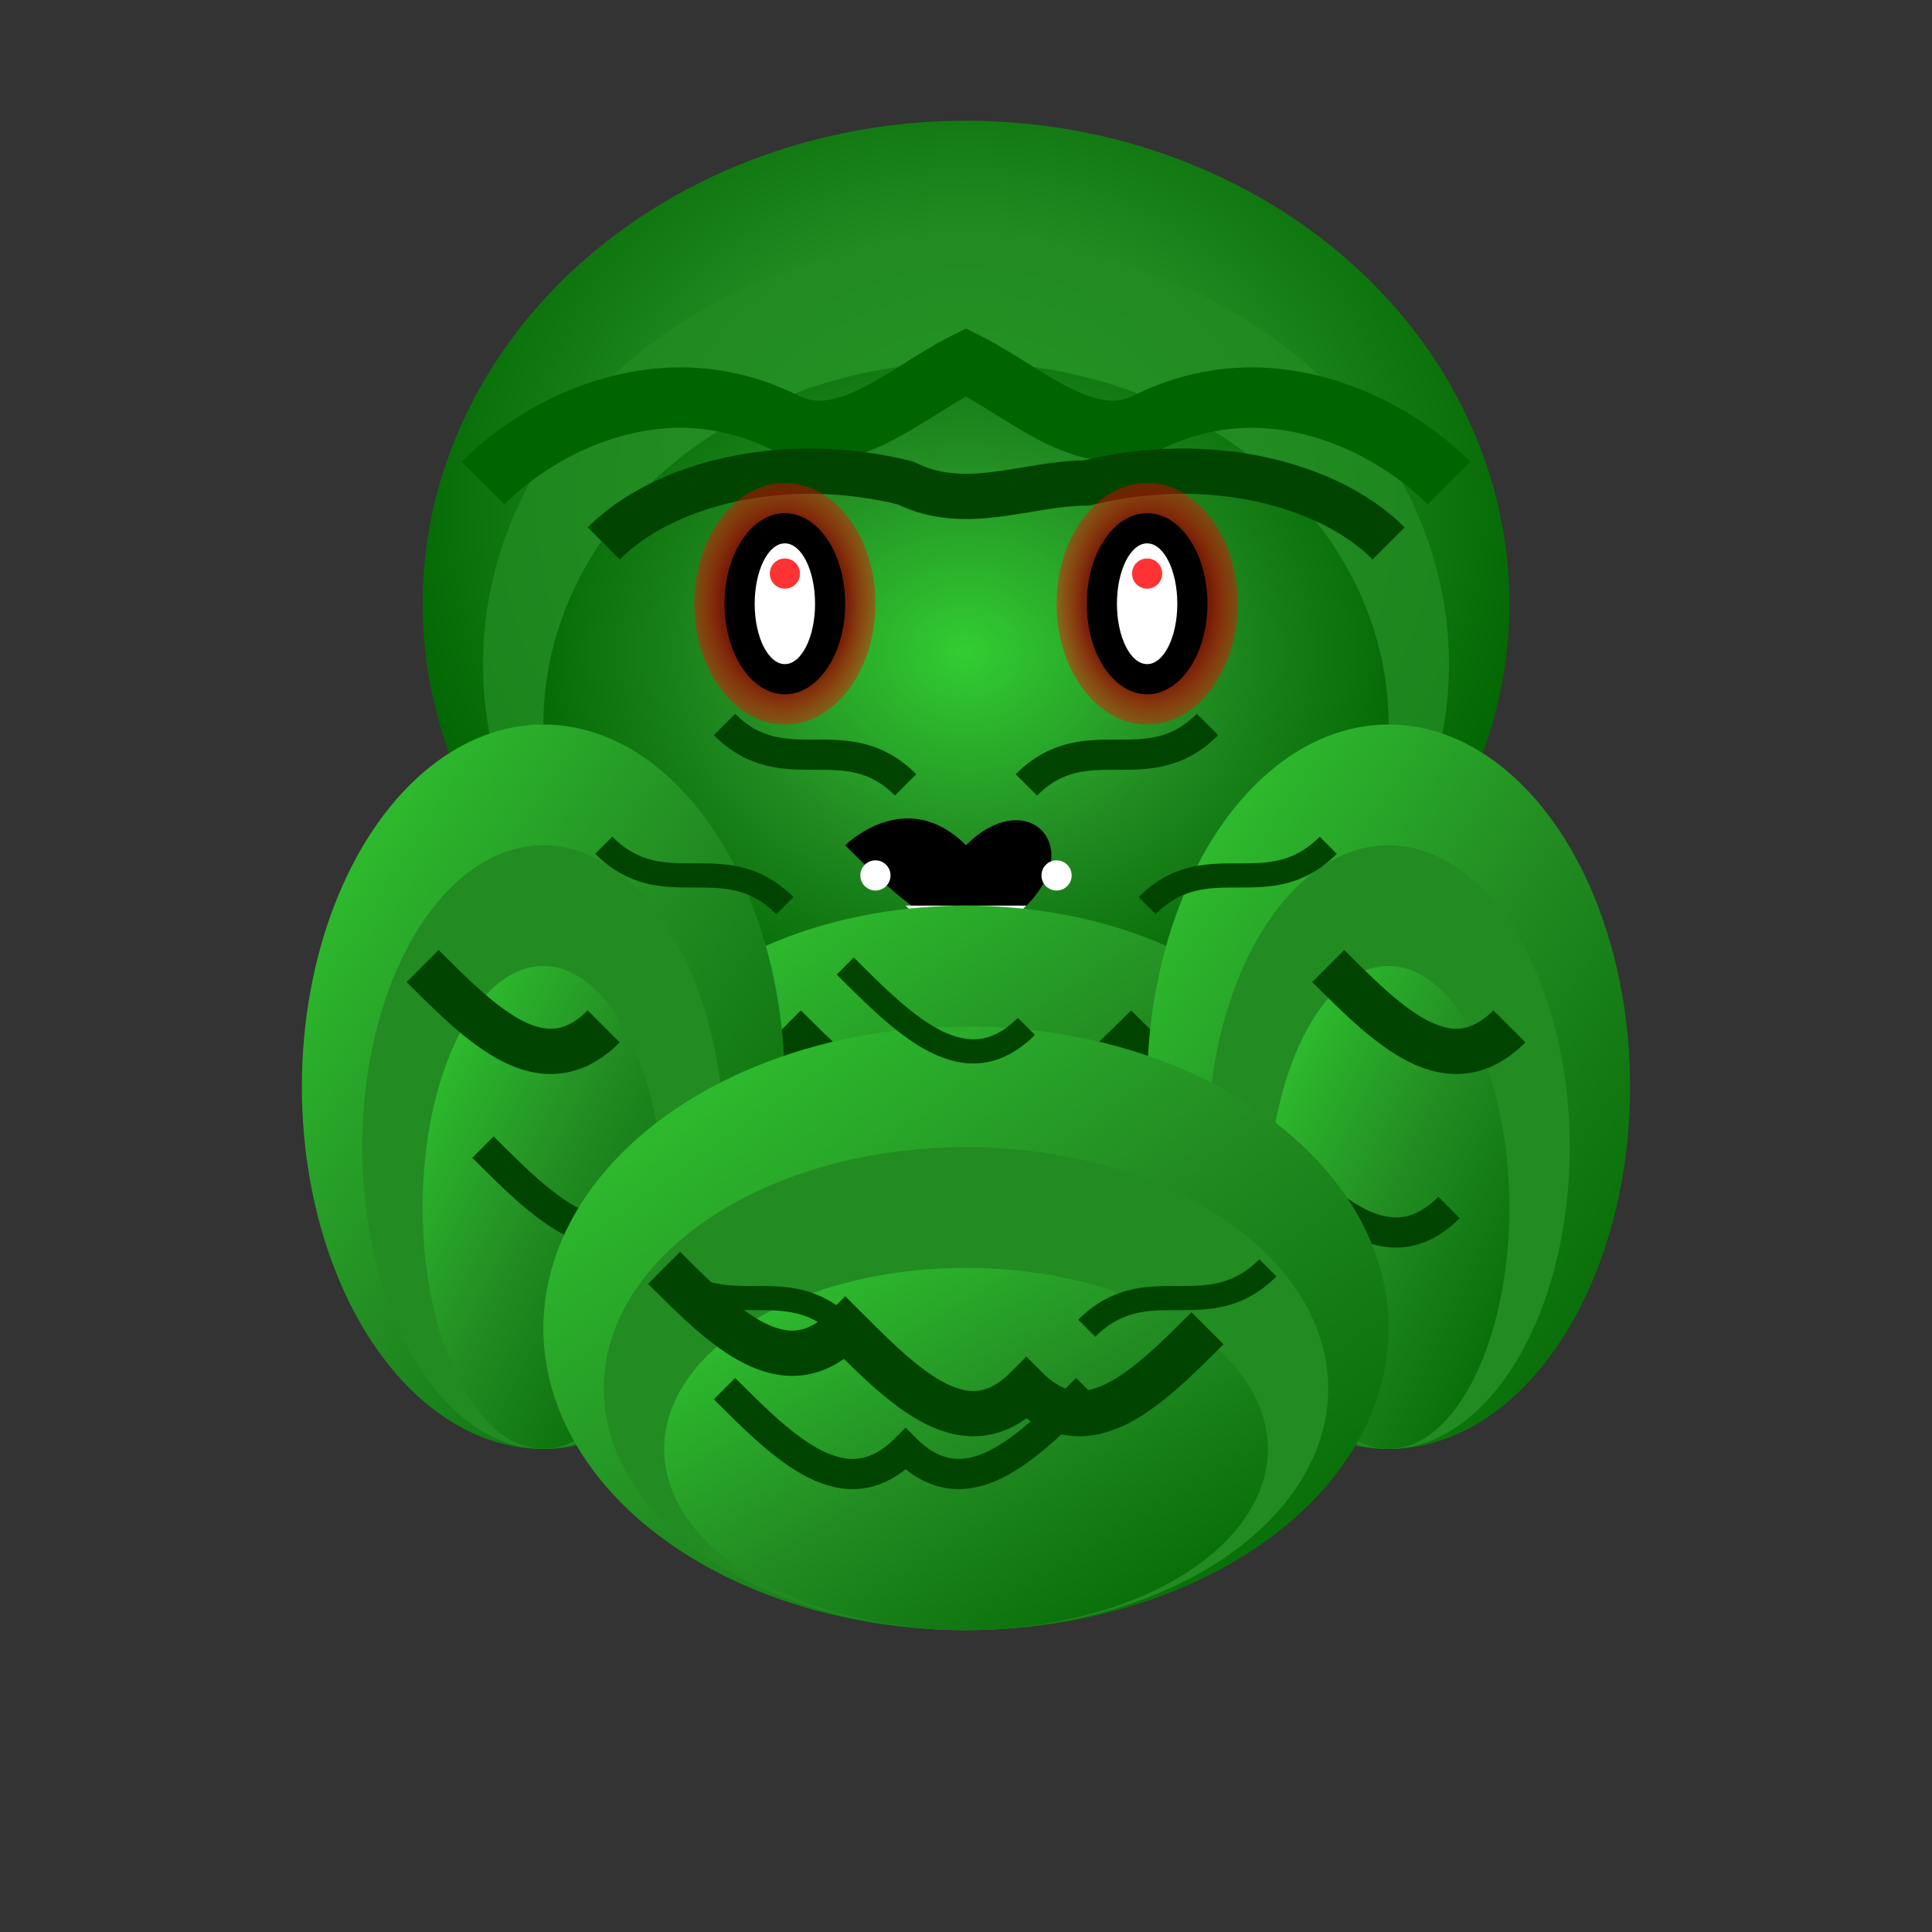 <svg width="64" height="64" viewBox="0 0 64 64" fill="none" xmlns="http://www.w3.org/2000/svg">
  <rect x="0" y="0" width="64" height="64" fill="#333333" stroke="none"/>
  <defs>
    <radialGradient id="hulkSkin" cx="50%" cy="40%" r="70%">
      <stop offset="0%" style="stop-color:#32CD32;stop-opacity:1" />
      <stop offset="40%" style="stop-color:#228B22;stop-opacity:1" />
      <stop offset="80%" style="stop-color:#006400;stop-opacity:1" />
      <stop offset="100%" style="stop-color:#004400;stop-opacity:1" />
    </radialGradient>
    <linearGradient id="hulkMuscle" x1="0%" y1="0%" x2="100%" y2="100%">
      <stop offset="0%" style="stop-color:#32CD32;stop-opacity:1" />
      <stop offset="50%" style="stop-color:#228B22;stop-opacity:1" />
      <stop offset="100%" style="stop-color:#006400;stop-opacity:1" />
    </linearGradient>
    <radialGradient id="eyeGlow" cx="50%" cy="50%" r="50%">
      <stop offset="0%" style="stop-color:#FF0000;stop-opacity:1" />
      <stop offset="70%" style="stop-color:#8B0000;stop-opacity:0.8" />
      <stop offset="100%" style="stop-color:#FF0000;stop-opacity:0.4" />
    </radialGradient>
  </defs>

  <!-- Hulk's massive head -->
  <ellipse cx="32" cy="20" rx="18" ry="16" fill="url(#hulkSkin)"/>
  <ellipse cx="32" cy="22" rx="16" ry="14" fill="#228B22" opacity="0.8"/>
  <ellipse cx="32" cy="24" rx="14" ry="12" fill="url(#hulkSkin)"/>

  <!-- Forehead ridges and brow -->
  <path d="M16 16C18 14 22 12 26 14C28 15 30 13 32 12C34 13 36 15 38 14C42 12 46 14 48 16" fill="none" stroke="#006400" stroke-width="2"/>
  <path d="M20 18C22 16 26 15 30 16C32 17 34 16 36 16C40 15 44 16 46 18" fill="none" stroke="#004400" stroke-width="1.5"/>

  <!-- Angry eyes -->
  <ellipse cx="26" cy="20" rx="3" ry="4" fill="url(#eyeGlow)"/>
  <ellipse cx="38" cy="20" rx="3" ry="4" fill="url(#eyeGlow)"/>
  <ellipse cx="26" cy="20" rx="2" ry="3" fill="#000000"/>
  <ellipse cx="38" cy="20" rx="2" ry="3" fill="#000000"/>
  <ellipse cx="26" cy="20" rx="1" ry="2" fill="#FFFFFF"/>
  <ellipse cx="38" cy="20" rx="1" ry="2" fill="#FFFFFF"/>
  <circle cx="26" cy="19" r="0.5" fill="#FF0000" opacity="0.8"/>
  <circle cx="38" cy="19" r="0.5" fill="#FF0000" opacity="0.8"/>

  <!-- Mouth/teeth -->
  <path d="M28 28C30 30 32 32 34 30C36 28 34 26 32 28C30 26 28 28 28 28Z" fill="#000000"/>
  <path d="M30 30L32 32L34 30" fill="#FFFFFF"/>
  <circle cx="29" cy="29" r="0.5" fill="#FFFFFF"/>
  <circle cx="35" cy="29" r="0.5" fill="#FFFFFF"/>
  <circle cx="31" cy="31" r="0.3" fill="#FFFFFF"/>
  <circle cx="33" cy="31" r="0.3" fill="#FFFFFF"/>

  <!-- Massive neck muscles -->
  <ellipse cx="32" cy="38" rx="12" ry="8" fill="url(#hulkMuscle)"/>
  <ellipse cx="32" cy="40" rx="10" ry="6" fill="#228B22"/>
  <ellipse cx="32" cy="42" rx="8" ry="4" fill="url(#hulkMuscle)"/>

  <!-- Neck veins -->
  <path d="M26 34C28 36 30 38 32 36C34 38 36 36 38 34" fill="none" stroke="#004400" stroke-width="1.5"/>
  <path d="M24 36C26 38 28 40 30 38C32 40 34 38 36 36" fill="none" stroke="#004400" stroke-width="1"/>
  <path d="M28 38C30 40 32 42 34 40" fill="none" stroke="#004400" stroke-width="0.8"/>

  <!-- Massive shoulders and arms -->
  <ellipse cx="18" cy="36" rx="8" ry="12" fill="url(#hulkMuscle)"/>
  <ellipse cx="46" cy="36" rx="8" ry="12" fill="url(#hulkMuscle)"/>
  <ellipse cx="18" cy="38" rx="6" ry="10" fill="#228B22"/>
  <ellipse cx="46" cy="38" rx="6" ry="10" fill="#228B22"/>
  <ellipse cx="18" cy="40" rx="4" ry="8" fill="url(#hulkMuscle)"/>
  <ellipse cx="46" cy="40" rx="4" ry="8" fill="url(#hulkMuscle)"/>

  <!-- Arm veins -->
  <path d="M14 32C16 34 18 36 20 34" fill="none" stroke="#004400" stroke-width="1.5"/>
  <path d="M44 32C46 34 48 36 50 34" fill="none" stroke="#004400" stroke-width="1.5"/>
  <path d="M16 38C18 40 20 42 22 40" fill="none" stroke="#004400" stroke-width="1"/>
  <path d="M42 38C44 40 46 42 48 40" fill="none" stroke="#004400" stroke-width="1"/>

  <!-- Chest muscles -->
  <ellipse cx="32" cy="44" rx="14" ry="10" fill="url(#hulkMuscle)"/>
  <ellipse cx="32" cy="46" rx="12" ry="8" fill="#228B22"/>
  <ellipse cx="32" cy="48" rx="10" ry="6" fill="url(#hulkMuscle)"/>

  <!-- Chest definition lines -->
  <path d="M22 42C24 44 26 46 28 44C30 46 32 48 34 46C36 48 38 46 40 44" fill="none" stroke="#004400" stroke-width="1.5"/>
  <path d="M24 46C26 48 28 50 30 48C32 50 34 48 36 46" fill="none" stroke="#004400" stroke-width="1"/>

  <!-- Angry expression lines -->
  <path d="M24 24C26 26 28 24 30 26" fill="none" stroke="#004400" stroke-width="1"/>
  <path d="M34 26C36 24 38 26 40 24" fill="none" stroke="#004400" stroke-width="1"/>
  <path d="M28 32C30 34 32 36 34 34" fill="none" stroke="#004400" stroke-width="0.8"/>

  <!-- Hulk veins throughout -->
  <path d="M20 28C22 30 24 28 26 30" fill="none" stroke="#004400" stroke-width="0.8"/>
  <path d="M38 30C40 28 42 30 44 28" fill="none" stroke="#004400" stroke-width="0.8"/>
  <path d="M22 42C24 44 26 42 28 44" fill="none" stroke="#004400" stroke-width="0.8"/>
  <path d="M36 44C38 42 40 44 42 42" fill="none" stroke="#004400" stroke-width="0.8"/>
</svg>
